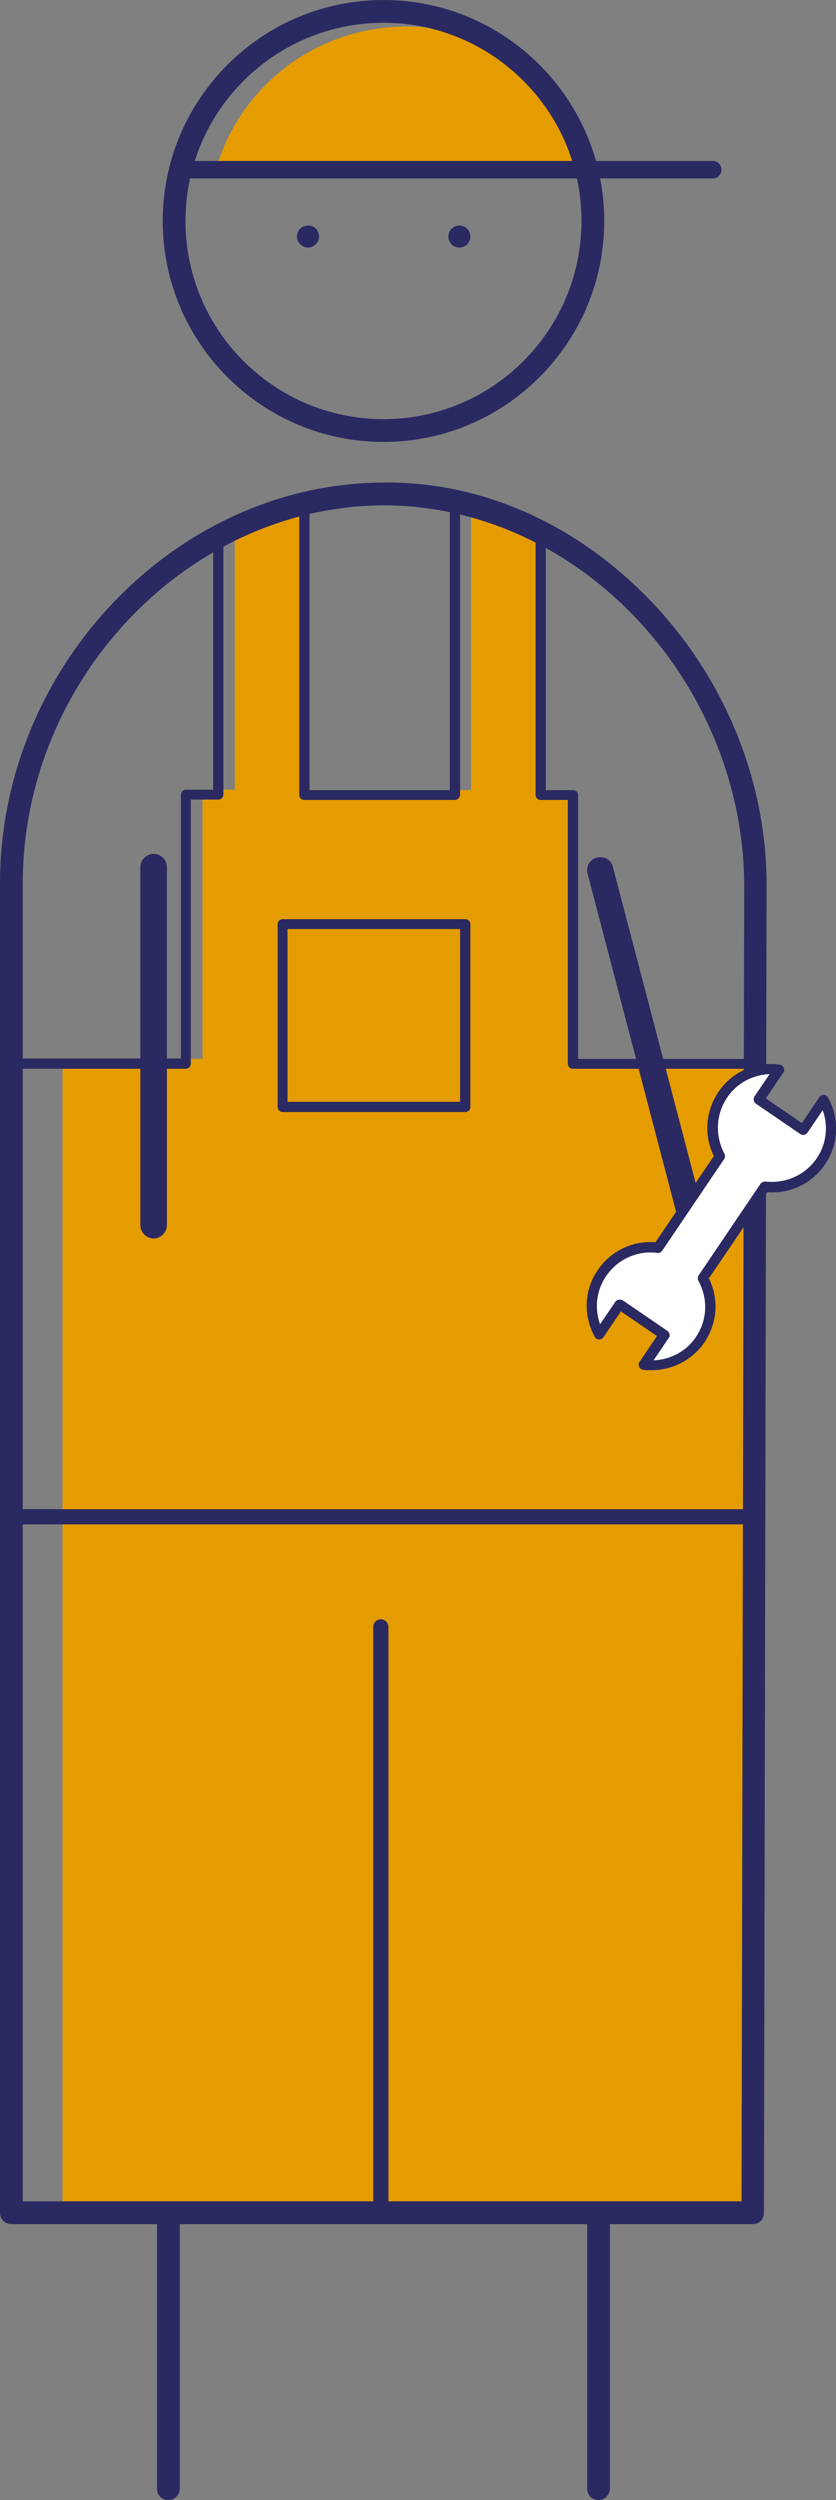 <?xml version="1.0" encoding="utf-8"?>
<!-- Generator: Adobe Illustrator 26.0.2, SVG Export Plug-In . SVG Version: 6.00 Build 0)  -->
<svg version="1.1" id="Ebene_1" xmlns="http://www.w3.org/2000/svg" xmlns:xlink="http://www.w3.org/1999/xlink" x="0px" y="0px"
	 viewBox="0 0 22.04 65.85" style="enable-background:new 0 0 22.04 65.85;" xml:space="preserve">
<rect x="0" y="0" width="22.04" height="65.85" fill="#808080" stroke="none"/>
<style type="text/css">
	.st0{fill:#E59C00;}
	.st1{fill:#2B2961;}
	.st2{fill:#FFFFFF;}
	.st3{clip-path:url(#SVGID_00000069355820791378455410000006073669947163192496_);}
	.st4{clip-path:url(#SVGID_00000182510716457035048010000006508154007514261912_);}
	.st5{clip-path:url(#SVGID_00000016071431439317333750000007101606621639338898_);}
	.st6{clip-path:url(#SVGID_00000031190415585201119000000007297181640082304935_);}
	.st7{clip-path:url(#SVGID_00000183949116089120193690000018079649432807683519_);}
	.st8{clip-path:url(#SVGID_00000101080290927223253520000015879540167851617963_);}
	.st9{clip-path:url(#SVGID_00000103247731556414858980000000589403988306723726_);}
	.st10{clip-path:url(#SVGID_00000159456366655009782270000001178558389820534966_);}
	.st11{clip-path:url(#SVGID_00000042738391380475048320000017502609032788767107_);}
	.st12{clip-path:url(#SVGID_00000160901270118993317500000012166017322798733986_);}
	.st13{clip-path:url(#SVGID_00000180332051463339312460000017729318806792750259_);}
	.st14{clip-path:url(#SVGID_00000167384915427247517980000014379665173762973852_);}
	.st15{clip-path:url(#SVGID_00000176760851190020538190000010737231599811399067_);}
	.st16{clip-path:url(#SVGID_00000103970193906043241880000004289317745335749259_);}
	.st17{clip-path:url(#SVGID_00000041989964589125035410000013863533008108197524_);}
	.st18{clip-path:url(#SVGID_00000055707393723596946050000011980838495879800479_);}
	.st19{clip-path:url(#SVGID_00000110438718596115840220000009182174891319673008_);}
	.st20{clip-path:url(#SVGID_00000001639391971652865430000005028793143083583878_);}
	.st21{clip-path:url(#SVGID_00000137810622564072777240000008061267289376204459_);}
	.st22{clip-path:url(#SVGID_00000083779992786562125810000010453780082495457197_);}
	.st23{clip-path:url(#SVGID_00000152965988276411552910000011076501834434251917_);}
	.st24{clip-path:url(#SVGID_00000050625474690515874600000003189834431474938278_);}
	.st25{clip-path:url(#SVGID_00000106121153995547199030000004668718023553744779_);}
	.st26{clip-path:url(#SVGID_00000059281609452171780240000017962936676513415590_);}
	.st27{clip-path:url(#SVGID_00000132069844529910340780000004565526579618321056_);}
	.st28{clip-path:url(#SVGID_00000158022684075357947460000014325861730833378976_);}
	.st29{clip-path:url(#SVGID_00000111876207209224849360000007735157005949220282_);}
	.st30{clip-path:url(#SVGID_00000021109715452331804780000000696954451089957781_);}
	.st31{clip-path:url(#SVGID_00000158009676431278259220000010728438137316219039_);}
	.st32{clip-path:url(#SVGID_00000158713715308381245060000010735374302605712537_);}
	.st33{clip-path:url(#SVGID_00000098205558474202972850000016753312633392738707_);}
	.st34{clip-path:url(#SVGID_00000097494791274942338870000012715275451049032079_);}
	.st35{clip-path:url(#SVGID_00000162331454986665126710000014818730899884871330_);}
	.st36{clip-path:url(#SVGID_00000176752500130481175670000015231772946584578968_);}
	.st37{clip-path:url(#SVGID_00000028300339018265374530000012773460470377584552_);}
	.st38{clip-path:url(#SVGID_00000140733758474532170290000010504492168366265753_);}
	.st39{clip-path:url(#SVGID_00000182507407297369633840000011034122447655830689_);}
	.st40{clip-path:url(#SVGID_00000072280240371706464120000014814136214534358200_);}
	.st41{clip-path:url(#SVGID_00000131364369025112104410000003558489503093840564_);}
	.st42{clip-path:url(#SVGID_00000077308424255471547560000009819899359937170330_);}
	.st43{clip-path:url(#SVGID_00000034062143589584266730000013150605905430360192_);}
	.st44{clip-path:url(#SVGID_00000021100401875161546590000013458569572084677043_);}
	.st45{clip-path:url(#SVGID_00000171680144815017494400000014387233242912222618_);}
	.st46{clip-path:url(#SVGID_00000177472236136985794570000005065542022123855243_);}
	.st47{clip-path:url(#SVGID_00000146488385843612862510000010074245030491538615_);}
	.st48{clip-path:url(#SVGID_00000006673678387339653010000008835934794945129356_);}
	.st49{clip-path:url(#SVGID_00000142135504510096951840000015572926930862275719_);}
	.st50{clip-path:url(#SVGID_00000178165613421738955970000003777875676382871940_);}
	.st51{clip-path:url(#SVGID_00000132809824483829916540000007708394064396057482_);}
	.st52{clip-path:url(#SVGID_00000100359680668840358760000013933193392506283404_);}
	.st53{clip-path:url(#SVGID_00000110458444064754573980000012860632744142697609_);}
	.st54{clip-path:url(#SVGID_00000008124422447903504510000004712715569595975832_);}
	.st55{clip-path:url(#SVGID_00000025426168911115135870000013894130233282228630_);}
	.st56{clip-path:url(#SVGID_00000111888135857500453670000000127435509825793682_);}
	.st57{clip-path:url(#SVGID_00000019673934359067024090000004025120934634051235_);}
	.st58{clip-path:url(#SVGID_00000167389726764578803370000011551184979972009647_);}
	.st59{clip-path:url(#SVGID_00000022532594420287006710000009966825148658539673_);}
	.st60{clip-path:url(#SVGID_00000098192755286962145510000000287442605779715509_);}
	.st61{clip-path:url(#SVGID_00000049901829954165705060000014744963990833746336_);}
	.st62{clip-path:url(#SVGID_00000067226180372842101630000002434689326205867940_);}
	.st63{clip-path:url(#SVGID_00000177472774505902958130000006170519288681992322_);}
	.st64{clip-path:url(#SVGID_00000044169034792805817100000002600884388899372965_);}
	.st65{clip-path:url(#SVGID_00000121991302371022454460000011586643503240425907_);}
	.st66{clip-path:url(#SVGID_00000162313740193559119190000010877599041421948552_);}
	.st67{clip-path:url(#SVGID_00000163794079828407831070000009446202554500261536_);}
	.st68{clip-path:url(#SVGID_00000182505858062565951930000015938895624090242202_);}
	.st69{clip-path:url(#SVGID_00000132050714928117124830000011831603153001933745_);}
	.st70{clip-path:url(#SVGID_00000119085922293955759160000004371008910293948572_);}
	.st71{clip-path:url(#SVGID_00000025404030315580906130000003409044299857266093_);}
	.st72{clip-path:url(#SVGID_00000114069575041769296840000013118503204370929085_);}
	.st73{clip-path:url(#SVGID_00000101791066100959191570000005589040181336582811_);}
	.st74{clip-path:url(#SVGID_00000130633480099372076860000007418041448031306682_);}
	.st75{clip-path:url(#SVGID_00000023266462531545255080000002691459829381486468_);}
	.st76{clip-path:url(#SVGID_00000090253539274295987690000015164002023976928928_);}
	.st77{clip-path:url(#SVGID_00000094596774751842565580000004994467888872545446_);}
	.st78{clip-path:url(#SVGID_00000090983600649110275070000000896710799661806004_);}
	.st79{clip-path:url(#SVGID_00000091016152945384602110000016056708987046783392_);}
	.st80{clip-path:url(#SVGID_00000000209429329656808800000015732323255493799053_);}
	.st81{clip-path:url(#SVGID_00000122712669636683091510000011023833344842085505_);}
	.st82{clip-path:url(#SVGID_00000134948913155110492250000011917956880937112490_);}
	.st83{fill:none;}
	.st84{clip-path:url(#SVGID_00000027602413937177078620000012985359799645571769_);}
	.st85{clip-path:url(#SVGID_00000124844853939298910040000005648780074193619372_);}
	.st86{clip-path:url(#SVGID_00000027563396385613090710000014181297575734019998_);}
	.st87{clip-path:url(#SVGID_00000034070732111380350850000000824954597681929878_);}
	.st88{clip-path:url(#SVGID_00000095338478109413868910000010196390812603692214_);}
	.st89{clip-path:url(#SVGID_00000018917315415337851040000002067858776452181169_);}
	.st90{clip-path:url(#SVGID_00000083773764581159592290000014982743056425571006_);}
	.st91{clip-path:url(#SVGID_00000060718902655356391040000002415060882677527683_);}
	.st92{clip-path:url(#SVGID_00000178200381982425240390000008966765232776375708_);}
	.st93{clip-path:url(#SVGID_00000180331197979902518870000003966599034865855901_);}
	.st94{clip-path:url(#SVGID_00000034086861384803547100000003392972367806886580_);}
	.st95{clip-path:url(#SVGID_00000037671526603043625760000016395033663631965605_);}
	.st96{clip-path:url(#SVGID_00000103966115132377336800000014016984383303914393_);}
	.st97{clip-path:url(#SVGID_00000029038670538535723860000015433712213897002895_);}
	.st98{clip-path:url(#SVGID_00000117670351478601207000000015039551548065703613_);}
	.st99{clip-path:url(#SVGID_00000147202238723492642610000005718103779819965352_);}
	.st100{clip-path:url(#SVGID_00000005224249513679078150000001256432543244261047_);}
	.st101{clip-path:url(#SVGID_00000134962436688229032170000007403559873079767487_);}
	.st102{clip-path:url(#SVGID_00000021811520157345337150000012346393702842237584_);}
	.st103{clip-path:url(#SVGID_00000045578095427357993090000007197614123847775419_);}
	.st104{clip-path:url(#SVGID_00000174575523765734808990000006830310741802622652_);}
	.st105{clip-path:url(#SVGID_00000139293460938705643460000008092486258831548567_);}
	.st106{clip-path:url(#SVGID_00000083076549834729338620000000164412259897073280_);}
	.st107{clip-path:url(#SVGID_00000137122872845429187200000004287441168325198724_);}
	.st108{clip-path:url(#SVGID_00000137837575974197036110000017009621721645317517_);}
	.st109{clip-path:url(#SVGID_00000093874386447151892010000014390252990419105957_);}
	.st110{clip-path:url(#SVGID_00000101817692559030541020000002137863759438029444_);}
	.st111{clip-path:url(#SVGID_00000130644821810267291970000005678531704714501296_);}
	.st112{clip-path:url(#SVGID_00000034769496250442455760000006240508770830980517_);}
	.st113{clip-path:url(#SVGID_00000152944390863219021260000015801716446030486410_);}
	.st114{clip-path:url(#SVGID_00000115497614903562311070000005699072129829476481_);}
	.st115{clip-path:url(#SVGID_00000032620563861642048710000014376740141198101951_);}
	.st116{clip-path:url(#SVGID_00000168111959205508992370000017844536882839585943_);}
	.st117{clip-path:url(#SVGID_00000002343376926462878090000008183614044874460321_);}
	.st118{clip-path:url(#SVGID_00000085230650812338269040000014004410615711317691_);}
	.st119{clip-path:url(#SVGID_00000008866777969551306490000006060112506593566089_);}
	.st120{clip-path:url(#SVGID_00000142867377271515759720000016720557149476115087_);}
	.st121{clip-path:url(#SVGID_00000096046591901895914550000007948507144098973604_);}
	.st122{clip-path:url(#SVGID_00000021801810098658385660000015411498380529756087_);}
	.st123{clip-path:url(#SVGID_00000107569305007065529250000017886779216288537984_);}
	.st124{clip-path:url(#SVGID_00000111193055434068938360000018094460882855390099_);}
	.st125{clip-path:url(#SVGID_00000119098790784086056620000014703382008985108141_);}
	.st126{clip-path:url(#SVGID_00000068644064687230247730000000192197873721118632_);}
	.st127{clip-path:url(#SVGID_00000075872726497055943830000017252091357145351326_);}
	.st128{clip-path:url(#SVGID_00000062903709959281363490000016526813366251875204_);}
	.st129{clip-path:url(#SVGID_00000018236280640714310840000001028651541911104907_);}
	.st130{clip-path:url(#SVGID_00000127042756241937471030000018194385509953129918_);}
	.st131{clip-path:url(#SVGID_00000026132711949905164520000007683680162825355951_);}
	.st132{clip-path:url(#SVGID_00000070104878282139471670000012425344683711951008_);}
	.st133{clip-path:url(#SVGID_00000027588296423910175850000015647411456878587557_);}
	.st134{clip-path:url(#SVGID_00000090257599579783081580000008584922363127426988_);}
	.st135{clip-path:url(#SVGID_00000010992396563341037420000017409661344307973784_);}
	.st136{clip-path:url(#SVGID_00000174561385095098152410000016434326571089059986_);}
	.st137{clip-path:url(#SVGID_00000111169922101666932720000001241570526984409247_);}
	.st138{clip-path:url(#SVGID_00000137837290646515949790000013067080333132800699_);}
	.st139{clip-path:url(#SVGID_00000105385005191604430390000016826942975691497353_);}
	.st140{clip-path:url(#SVGID_00000115499307572386293490000004813226759260058518_);}
	.st141{clip-path:url(#SVGID_00000083061553050638488940000013854963333820657335_);}
	.st142{clip-path:url(#SVGID_00000137098978024047114870000015374143940862995119_);}
	.st143{clip-path:url(#SVGID_00000010292906979424148960000006352792071718497160_);}
	.st144{clip-path:url(#SVGID_00000126311957534809819690000002014935336741679291_);}
	.st145{clip-path:url(#SVGID_00000098191118573414205110000005379599237375973820_);}
	.st146{clip-path:url(#SVGID_00000140697148776192373750000003852856613601035701_);}
	.st147{clip-path:url(#SVGID_00000056413773958989449580000010392452702183538322_);}
	.st148{clip-path:url(#SVGID_00000026140398219208918390000013456297950212266121_);}
	.st149{clip-path:url(#SVGID_00000088814317544842016970000001931342333005005712_);}
	.st150{clip-path:url(#SVGID_00000150780631159211006210000013343496186740141759_);}
	.st151{clip-path:url(#SVGID_00000163068113612716098470000011056214856087359406_);}
	.st152{clip-path:url(#SVGID_00000110456897696869701430000003670840769182485897_);}
	.st153{clip-path:url(#SVGID_00000054971169578622067340000012211755257866983594_);}
	.st154{clip-path:url(#SVGID_00000065076096139971438410000004205373771710943385_);}
	.st155{clip-path:url(#SVGID_00000123414220117020906280000004437626952041878705_);}
	.st156{clip-path:url(#SVGID_00000059990671514208908150000009965544738490042508_);}
	.st157{clip-path:url(#SVGID_00000019678911397276461570000011460435072925471146_);}
	.st158{clip-path:url(#SVGID_00000026874925131515137260000001216818940132514701_);}
	.st159{clip-path:url(#SVGID_00000139252501423554245370000000009849442712126643_);}
	.st160{clip-path:url(#SVGID_00000114777108035919845160000014280958546024558001_);}
	.st161{clip-path:url(#SVGID_00000104689160820704842380000001238588034958850449_);}
	.st162{clip-path:url(#SVGID_00000057858541023434094950000011372968433580148910_);}
	.st163{clip-path:url(#SVGID_00000067926460890189092810000003203071341173257371_);}
	.st164{clip-path:url(#SVGID_00000016044484662196278280000011295838109816562361_);}
	.st165{clip-path:url(#SVGID_00000147209573767924779390000011927255628802453663_);}
	.st166{clip-path:url(#SVGID_00000000203190376966620690000005741943468099798689_);}
	.st167{clip-path:url(#SVGID_00000079472098123664359630000001882273364425650861_);}
	.st168{clip-path:url(#SVGID_00000073700460699096861720000005175393051998774717_);}
	.st169{clip-path:url(#SVGID_00000075163037477507224790000002101270381029355907_);}
	.st170{clip-path:url(#SVGID_00000047778331262114279160000004442441813662301884_);}
	.st171{clip-path:url(#SVGID_00000060714626000661363300000009168652869933429163_);}
	.st172{clip-path:url(#SVGID_00000107558020352639847010000012343287094864728704_);}
	.st173{clip-path:url(#SVGID_00000053516429030038495360000010464035823066728847_);}
	.st174{clip-path:url(#SVGID_00000091699283389076091670000011997330263855446963_);}
	.st175{clip-path:url(#SVGID_00000008138536749602751080000002766315563651520388_);}
	.st176{clip-path:url(#SVGID_00000124844035159305560170000005523739139072431247_);}
	.st177{clip-path:url(#SVGID_00000049902852212623665010000006342828328700430771_);}
	.st178{clip-path:url(#SVGID_00000161613272022381419950000007094375188801097896_);}
	.st179{clip-path:url(#SVGID_00000090263543033697902590000016103362914943786933_);}
	.st180{clip-path:url(#SVGID_00000136377373645722019410000010723888417485829304_);}
	.st181{clip-path:url(#SVGID_00000065792035308490375930000004550950900545688470_);}
	.st182{clip-path:url(#SVGID_00000022556732013684500490000017485696435047319998_);}
	.st183{clip-path:url(#SVGID_00000168822781086261944310000002594575664516288932_);}
	.st184{clip-path:url(#SVGID_00000096022555685526675680000000288915007671652259_);}
	.st185{clip-path:url(#SVGID_00000075129249446173937820000006743096629762023331_);}
	.st186{clip-path:url(#SVGID_00000145754558593538854530000006323047921502778045_);}
</style>
<g>
	<g>
		<g>
			<rect x="1.78" y="39.93" class="st0" width="17.87" height="18.33"/>
		</g>
	</g>
	<g>
		<g>
			<path class="st0" d="M19.65,58.39H1.78c-0.07,0-0.13-0.06-0.13-0.13V39.93c0-0.07,0.06-0.13,0.13-0.13h17.87
				c0.07,0,0.13,0.06,0.13,0.13v18.33C19.78,58.33,19.72,58.39,19.65,58.39z M1.91,58.13h17.62V40.05H1.91V58.13z"/>
		</g>
	</g>
	<g>
		<g>
			<polyline class="st0" points="14.25,14.13 14.25,20.93 15.1,20.93 15.1,28.02 19.92,28.02 19.7,39.93 1.78,39.93 1.78,28.02 
				5.47,28.02 5.47,20.93 6.32,20.93 6.32,14.13 8.02,13.28 8.02,20.93 12.55,20.93 12.55,13.28 			"/>
		</g>
	</g>
	<g>
		<g>
			<path class="st0" d="M19.7,40.05H1.78c-0.07,0-0.13-0.06-0.13-0.13V28.02c0-0.07,0.06-0.13,0.13-0.13h3.56v-6.96
				c0-0.07,0.06-0.13,0.13-0.13h0.72v-6.68c0-0.05,0.03-0.09,0.07-0.11l1.7-0.85c0.04-0.02,0.08-0.02,0.12,0.01
				c0.04,0.02,0.06,0.06,0.06,0.11v7.53h4.28v-7.53h0.25v7.65c0,0.07-0.06,0.13-0.13,0.13H8.02c-0.07,0-0.13-0.06-0.13-0.13v-7.45
				l-1.45,0.72v6.72c0,0.07-0.06,0.13-0.13,0.13H5.59v6.96c0,0.07-0.06,0.13-0.13,0.13H1.91V39.8h17.67l0.22-11.65H15.1
				c-0.07,0-0.13-0.06-0.13-0.13v-6.96h-0.72c-0.07,0-0.13-0.06-0.13-0.13v-6.8h0.25v6.68h0.72c0.07,0,0.13,0.06,0.13,0.13v6.96
				h4.69c0.03,0,0.07,0.01,0.09,0.04c0.02,0.02,0.04,0.06,0.04,0.09l-0.22,11.91C19.82,40,19.77,40.05,19.7,40.05z"/>
		</g>
	</g>
	<g>
		<defs>
			<rect id="SVGID_00000043450649985419661220000015332510663343134120_" width="22.04" height="65.85"/>
		</defs>
		<clipPath id="SVGID_00000047048408362922219930000015690643583185697418_">
			<use xlink:href="#SVGID_00000043450649985419661220000015332510663343134120_"  style="overflow:visible;"/>
		</clipPath>
		<g style="clip-path:url(#SVGID_00000047048408362922219930000015690643583185697418_);">
			<g>
				<rect x="0.46" y="39.75" class="st1" width="19.52" height="0.4"/>
			</g>
		</g>
		<g style="clip-path:url(#SVGID_00000047048408362922219930000015690643583185697418_);">
			<g>
				<path class="st1" d="M15.78,65.85c-0.17,0-0.3-0.13-0.3-0.3v-7.02c0-0.17,0.13-0.3,0.3-0.3s0.3,0.13,0.3,0.3v7.02
					C16.08,65.71,15.94,65.85,15.78,65.85z M4.44,65.85c-0.17,0-0.3-0.13-0.3-0.3v-7.02c0-0.17,0.13-0.3,0.3-0.3s0.3,0.13,0.3,0.3
					v7.02C4.74,65.71,4.6,65.85,4.44,65.85z"/>
			</g>
		</g>
	</g>
	<g>
		<g>
			<path class="st1" d="M4.05,32.62c-0.19,0-0.35-0.16-0.35-0.35v-9.43c0-0.19,0.16-0.35,0.35-0.35s0.35,0.16,0.35,0.35v9.43
				C4.4,32.46,4.24,32.62,4.05,32.62z M18.22,32.39c-0.15,0-0.3-0.1-0.34-0.26l-2.39-9.12c-0.05-0.19,0.06-0.38,0.25-0.42
				c0.19-0.05,0.38,0.06,0.42,0.25l2.39,9.12c0.05,0.19-0.06,0.38-0.25,0.42C18.28,32.38,18.25,32.39,18.22,32.39z"/>
		</g>
	</g>
	<g>
		<defs>
			<rect id="SVGID_00000016050772278858619290000014884385341591228547_" width="22.04" height="65.85"/>
		</defs>
		<clipPath id="SVGID_00000124135511880751221620000002135781973260623792_">
			<use xlink:href="#SVGID_00000016050772278858619290000014884385341591228547_"  style="overflow:visible;"/>
		</clipPath>
		<g style="clip-path:url(#SVGID_00000124135511880751221620000002135781973260623792_);">
			<g>
				<path class="st1" d="M19.85,58.58H0.3c-0.17,0-0.3-0.13-0.3-0.3V23.27c0-5.69,4.61-10.52,10.07-10.56
					c2.54-0.04,4.97,1.02,6.88,2.91c2.06,2.03,3.25,4.82,3.26,7.65c0,0,0,0,0,0l-0.07,35.01C20.15,58.44,20.02,58.58,19.85,58.58z
					 M0.6,57.98h18.95l0.07-34.71c-0.02-2.67-1.14-5.31-3.09-7.23c-1.8-1.78-4.12-2.74-6.45-2.73c-5.14,0.04-9.48,4.6-9.48,9.96
					V57.98z"/>
			</g>
		</g>
		<g style="clip-path:url(#SVGID_00000124135511880751221620000002135781973260623792_);">
			<g>
				<path class="st0" d="M15.63,4.46c-0.64-2.1-2.59-3.63-4.91-3.63s-4.26,1.53-4.9,3.63H15.63z"/>
			</g>
		</g>
		<g style="clip-path:url(#SVGID_00000124135511880751221620000002135781973260623792_);">
			<g>
				<path class="st0" d="M15.63,4.58H5.82c-0.04,0-0.08-0.02-0.1-0.05C5.69,4.5,5.69,4.46,5.7,4.42C6.38,2.19,8.4,0.7,10.72,0.7
					s4.35,1.5,5.03,3.72c0.01,0.04,0,0.08-0.02,0.11C15.71,4.56,15.67,4.58,15.63,4.58z M5.99,4.33h9.46
					c-0.69-2.03-2.57-3.38-4.73-3.38S6.68,2.3,5.99,4.33z"/>
			</g>
		</g>
		<g style="clip-path:url(#SVGID_00000124135511880751221620000002135781973260623792_);">
			<g>
				<path class="st1" d="M10.11,11.64c-3.21,0-5.82-2.61-5.82-5.82C4.29,2.61,6.9,0,10.11,0c3.21,0,5.82,2.61,5.82,5.82
					C15.93,9.03,13.32,11.64,10.11,11.64z M10.11,0.6c-2.88,0-5.22,2.34-5.22,5.22c0,2.88,2.34,5.22,5.22,5.22
					c2.88,0,5.22-2.34,5.22-5.22C15.33,2.94,12.99,0.6,10.11,0.6z"/>
			</g>
		</g>
	</g>
	<g>
		<g>
			<path class="st1" d="M18.79,4.7H4.87c-0.13,0-0.23-0.1-0.23-0.23s0.1-0.23,0.23-0.23h13.92c0.13,0,0.23,0.1,0.23,0.23
				S18.92,4.7,18.79,4.7z"/>
		</g>
	</g>
	<g>
		<defs>
			<rect id="SVGID_00000016074755580530227630000003791837655744428427_" width="22.04" height="65.85"/>
		</defs>
		<clipPath id="SVGID_00000142865021549494512750000005459198970471479981_">
			<use xlink:href="#SVGID_00000016074755580530227630000003791837655744428427_"  style="overflow:visible;"/>
		</clipPath>
		<g style="clip-path:url(#SVGID_00000142865021549494512750000005459198970471479981_);">
			<g>
				<path class="st1" d="M8.41,6.23c0,0.16-0.13,0.29-0.29,0.29c-0.16,0-0.29-0.13-0.29-0.29c0-0.16,0.13-0.29,0.29-0.29
					C8.28,5.93,8.41,6.07,8.41,6.23"/>
			</g>
		</g>
		<g style="clip-path:url(#SVGID_00000142865021549494512750000005459198970471479981_);">
			<g>
				<path class="st1" d="M12.4,6.23c0,0.16-0.13,0.29-0.29,0.29c-0.16,0-0.29-0.13-0.29-0.29c0-0.16,0.13-0.29,0.29-0.29
					C12.27,5.93,12.4,6.07,12.4,6.23"/>
			</g>
		</g>
	</g>
	<g>
		<g>
			<path class="st1" d="M10.04,58.57c-0.11,0-0.2-0.09-0.2-0.2V42.85c0-0.11,0.09-0.2,0.2-0.2s0.2,0.09,0.2,0.2v15.52
				C10.24,58.48,10.15,58.57,10.04,58.57z"/>
		</g>
	</g>
	<g>
		<defs>
			<rect id="SVGID_00000151516593716539612960000010193784174506161068_" width="22.04" height="65.85"/>
		</defs>
		<clipPath id="SVGID_00000143616964208825955910000001351271481649598636_">
			<use xlink:href="#SVGID_00000151516593716539612960000010193784174506161068_"  style="overflow:visible;"/>
		</clipPath>
		<g style="clip-path:url(#SVGID_00000143616964208825955910000001351271481649598636_);">
			<g>
				<path class="st1" d="M19.64,28.15H15.1c-0.07,0-0.13-0.06-0.13-0.13v-6.95h-0.72c-0.07,0-0.13-0.06-0.13-0.13v-6.8h0.27v6.67
					h0.72c0.07,0,0.13,0.06,0.13,0.13v6.95h4.4V28.15z M4.9,28.15H0.08v-0.27h4.69v-6.95c0-0.07,0.06-0.13,0.13-0.13h0.72v-6.67
					h0.27v6.8c0,0.07-0.06,0.13-0.13,0.13H5.03v6.95C5.03,28.09,4.97,28.15,4.9,28.15z M11.99,21.07H8.02
					c-0.07,0-0.13-0.06-0.13-0.13v-7.65h0.27v7.52h3.7v-7.52h0.27v7.65C12.12,21.01,12.06,21.07,11.99,21.07z"/>
			</g>
		</g>
		<g style="clip-path:url(#SVGID_00000143616964208825955910000001351271481649598636_);">
			<g>
				<path class="st2" d="M18.53,33.66l1.63-2.4c0.56,0.07,1.14-0.17,1.48-0.67c0.34-0.5,0.34-1.12,0.07-1.62l-0.54,0.79L20,28.96
					l0.54-0.79c-0.56-0.07-1.14,0.17-1.48,0.67c-0.34,0.5-0.34,1.12-0.07,1.62l-1.63,2.4c-0.56-0.07-1.14,0.17-1.48,0.67
					c-0.34,0.5-0.34,1.12-0.07,1.62l0.54-0.79l1.17,0.8l-0.54,0.79c0.56,0.07,1.14-0.17,1.48-0.67
					C18.8,34.78,18.8,34.16,18.53,33.66"/>
			</g>
		</g>
		<g style="clip-path:url(#SVGID_00000143616964208825955910000001351271481649598636_);">
			<g>
				<path class="st1" d="M17.17,36.09c-0.07,0-0.14,0-0.21-0.01c-0.05-0.01-0.09-0.03-0.11-0.08c-0.02-0.04-0.02-0.09,0.01-0.13
					l0.46-0.68l-0.95-0.65l-0.46,0.68c-0.03,0.04-0.08,0.06-0.12,0.06c-0.05,0-0.09-0.03-0.11-0.07c-0.31-0.56-0.28-1.24,0.08-1.76
					c0.34-0.5,0.92-0.78,1.52-0.73l1.54-2.27c-0.27-0.55-0.22-1.18,0.12-1.69c0.35-0.52,0.97-0.81,1.61-0.72
					c0.05,0.01,0.09,0.03,0.11,0.08c0.02,0.04,0.02,0.09-0.01,0.13l-0.46,0.68l0.95,0.65l0.46-0.68c0.03-0.04,0.07-0.07,0.12-0.06
					c0.05,0,0.09,0.03,0.11,0.07c0.31,0.56,0.28,1.24-0.08,1.76c-0.34,0.5-0.92,0.78-1.52,0.73l-1.54,2.27
					c0.27,0.55,0.22,1.18-0.12,1.69C18.25,35.82,17.73,36.09,17.17,36.09z M16.34,34.23c0.03,0,0.05,0.01,0.08,0.02l1.17,0.8
					c0.03,0.02,0.05,0.05,0.06,0.09c0.01,0.04,0,0.07-0.02,0.1l-0.4,0.59c0.45-0.02,0.87-0.24,1.12-0.62
					c0.3-0.44,0.32-1.01,0.06-1.48c-0.02-0.04-0.02-0.1,0.01-0.14l1.63-2.41c0.03-0.04,0.08-0.06,0.13-0.06
					c0.53,0.06,1.05-0.17,1.35-0.61c0.26-0.38,0.31-0.85,0.16-1.27l-0.4,0.59c-0.02,0.03-0.05,0.05-0.09,0.06
					c-0.04,0.01-0.07,0-0.1-0.02l-1.17-0.8c-0.06-0.04-0.08-0.12-0.04-0.19l0.4-0.59c-0.45,0.02-0.87,0.24-1.12,0.62
					c-0.3,0.44-0.32,1.01-0.07,1.48c0.02,0.04,0.02,0.1-0.01,0.14l-1.63,2.41c-0.03,0.04-0.07,0.07-0.13,0.06
					c-0.53-0.07-1.05,0.17-1.35,0.61c-0.26,0.38-0.31,0.85-0.16,1.27l0.4-0.59c0.02-0.03,0.05-0.05,0.09-0.06
					C16.33,34.23,16.33,34.23,16.34,34.23z"/>
			</g>
		</g>
	</g>
	<g>
		<g>
			<path class="st1" d="M12.27,29.29H7.45c-0.07,0-0.13-0.06-0.13-0.13v-4.82c0-0.07,0.06-0.13,0.13-0.13h4.82
				c0.07,0,0.13,0.06,0.13,0.13v4.82C12.4,29.23,12.34,29.29,12.27,29.29z M7.58,29.02h4.55v-4.55H7.58V29.02z"/>
		</g>
	</g>
</g>
</svg>

